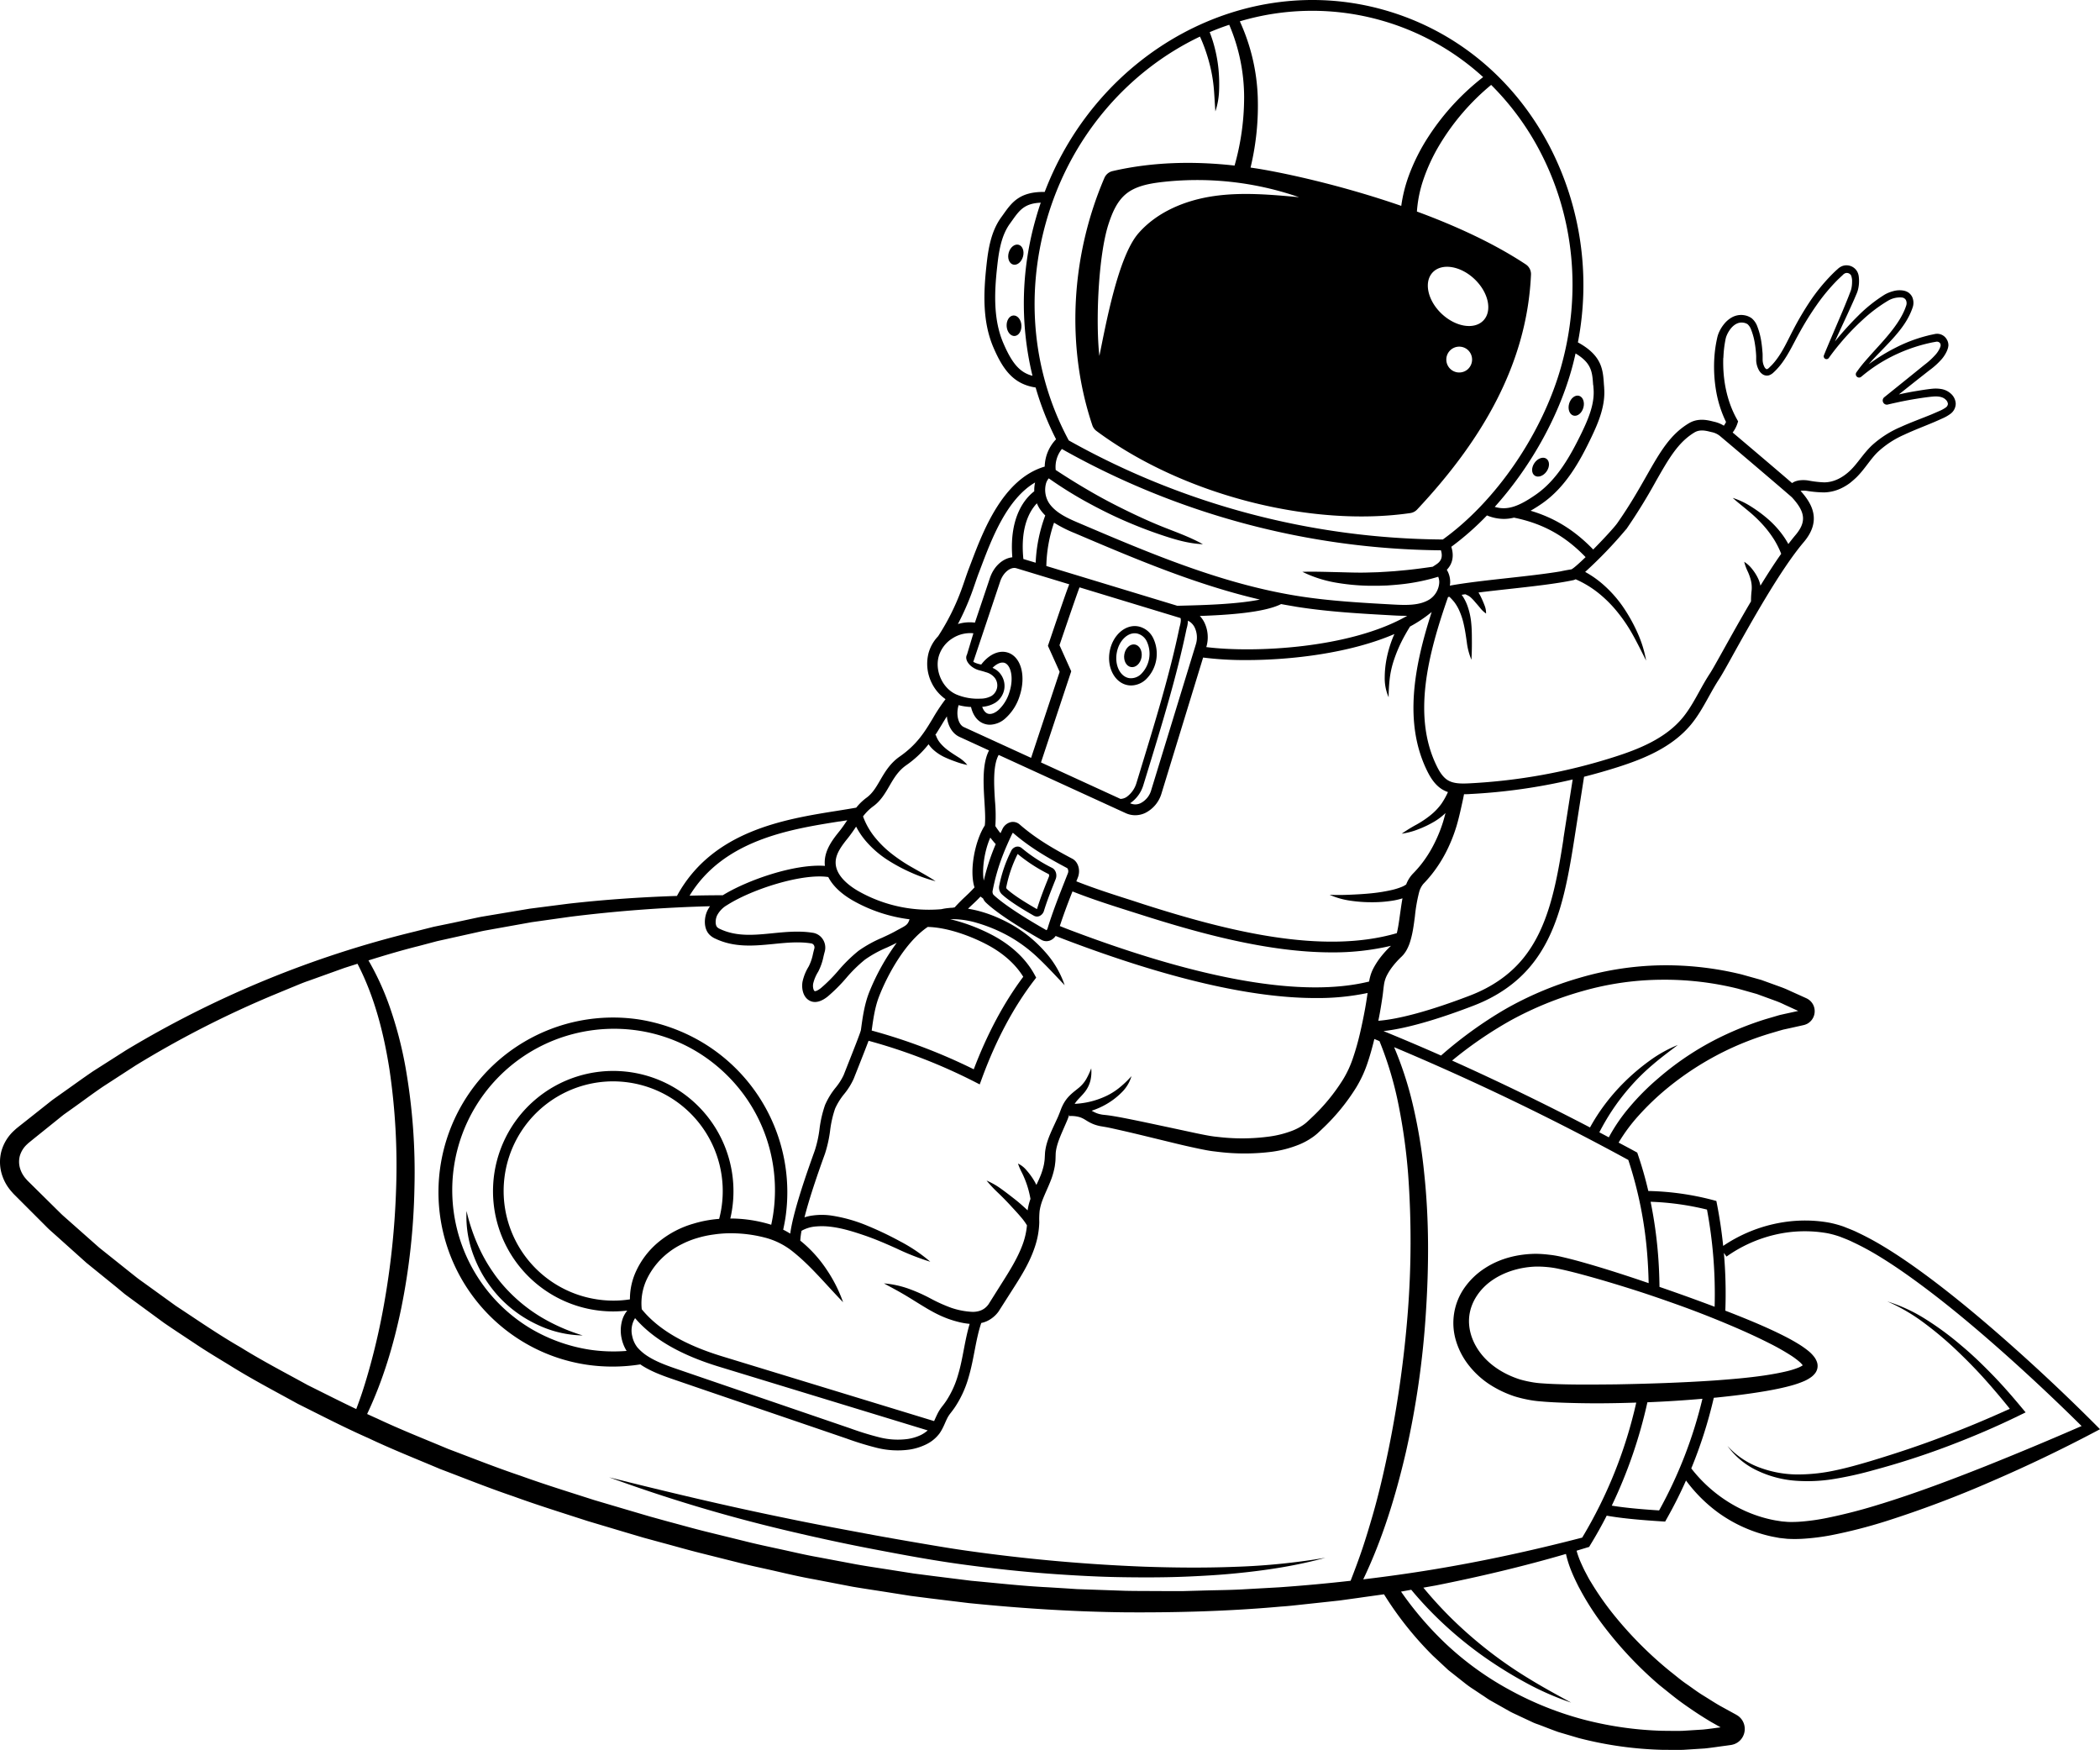 <svg xmlns="http://www.w3.org/2000/svg" viewBox="0 0 1137.97 948.14"><title>Asset 4</title><g id="Layer_2" data-name="Layer 2"><g id="Layer_1-2" data-name="Layer 1"><path d="M552,132.62c-2.13-.6-4.54,1.3-5.38,4.26s.21,5.84,2.35,6.45,4.53-1.31,5.37-4.26S554.14,133.22,552,132.62Z"/><path d="M549.17,170.93c-2.21.12-3.86,2.71-3.68,5.78s2.11,5.45,4.32,5.33,3.86-2.72,3.69-5.79S551.38,170.8,549.17,170.93Z"/><path d="M852.63,225.16c2.13.61,4.54-1.3,5.38-4.26s-.21-5.84-2.34-6.45-4.54,1.31-5.38,4.26S850.5,224.56,852.63,225.16Z"/><path d="M838,248.55c-1.81-1.27-4.71-.26-6.47,2.26s-1.72,5.59.09,6.86,4.72.26,6.48-2.26S839.8,249.82,838,248.55Z"/><path d="M611.21,371.24a10.57,10.57,0,0,0,1.77.15,12,12,0,0,0,8.16-3.46,19.43,19.43,0,0,0,3.78-22.16,11.59,11.59,0,0,0-8.28-6.42c-7-1.18-13.85,5-15.35,13.8S604.25,370.06,611.21,371.24Zm-6.07-17.44c1.05-6.16,5.29-10.69,9.75-10.69a6.89,6.89,0,0,1,1.1.09,7.79,7.79,0,0,1,5.47,4.38,15.57,15.57,0,0,1-3,17.5,7.81,7.81,0,0,1-6.61,2.32C607,366.57,604,360.47,605.14,353.8Z"/><path d="M612.89,361.41c2.57.44,5.13-1.94,5.7-5.32s-1.05-6.46-3.62-6.9-5.13,1.94-5.71,5.31S610.31,361,612.89,361.41Z"/><path d="M1134.4,776.24l3.57-1.89-2.78-2.8h0q-21.35-21.35-43.81-41.36c-15-13.36-30.35-26.35-46.51-38.4-8.09-6-16.38-11.8-25.1-17a150.34,150.34,0,0,0-13.52-7.2c-2.3-1.14-4.76-2-7.16-3a58.13,58.13,0,0,0-7.67-2.11c-20-3.67-41,1.28-57.65,12.56q-1.15-11.31-3.34-22.56l-.35-1.78-1.74-.48a149.55,149.55,0,0,0-35.14-4.94,203.47,203.47,0,0,0-5.64-19.74l-.36-1.06-1-.55c-3-1.64-6.06-3.25-9.09-4.87a92.85,92.85,0,0,1,10.78-14.56,143.15,143.15,0,0,1,15.29-14.66,161.27,161.27,0,0,1,35.91-22.4A165.15,165.15,0,0,1,958.92,560L964,558.5c.86-.23,1.7-.5,2.56-.71l2.59-.56,5.18-1.15,2.59-.58.53-.12.67-.19a11.32,11.32,0,0,0,1.3-.56,7.88,7.88,0,0,0,2.22-1.88,7.72,7.72,0,0,0,1.71-5.28,7.6,7.6,0,0,0-2.34-5.15,8.24,8.24,0,0,0-1.11-.88,9.5,9.5,0,0,0-1-.56l-1.26-.57-2.54-1.15L970,536.87a52.41,52.41,0,0,0-5.13-2.15l-10.47-3.79-10.73-3a172.59,172.59,0,0,0-44.12-4.91,166.36,166.36,0,0,0-43.8,6.83,183.31,183.31,0,0,0-40.7,17.29,224,224,0,0,0-34.17,24.76q-15.49-6.84-31.17-13.25c14.52-1.6,33.79-8,48.74-13.77,12.89-4.93,23.36-12.22,31.14-21.66C844.17,505.58,848.8,482,853,455.3q2.68-17.12,5.39-34.45c6.22-1.59,12.41-3.35,18.53-5.31,13.67-4.38,29-10.52,39.3-22.84,3.92-4.71,6.89-10.07,9.77-15.26,1.76-3.17,3.59-6.46,5.58-9.49,1.38-2.1,4-6.74,7.54-13.17,9.64-17.31,25.76-46.27,38.28-61,10-11.78,4.46-21-1.68-27.83a11.93,11.93,0,0,1,3.37,0,62,62,0,0,0,9.32.84,22.74,22.74,0,0,0,9.77-2.45,29,29,0,0,0,4.24-2.6c1.25-1,2.49-2.07,3.66-3.19,4.59-4.58,7.55-9.89,11.56-13.72a51,51,0,0,1,14.31-9.33c5.29-2.49,10.9-4.57,16.48-6.95,1.39-.61,2.78-1.21,4.17-1.86a21.32,21.32,0,0,0,4.35-2.48,6.94,6.94,0,0,0,2.85-5.57,7.77,7.77,0,0,0-2.71-5.42,10.1,10.1,0,0,0-5-2.42,18,18,0,0,0-5-.18c-3.18.32-6,.81-9.07,1.31s-6,1.1-8.9,1.74l-.1,0,9.24-7.34,7.06-5.55a40.94,40.94,0,0,0,7-6.33,18.59,18.59,0,0,0,2.7-4.29,12.58,12.58,0,0,0,.47-1.26l.19-.67c0-.28.11-.56.14-.85A5.94,5.94,0,0,0,1055,184a6,6,0,0,0-5.66-3.14c-.27,0-.6.06-.81.1l-.56.12-1.13.24c-.76.15-1.51.32-2.25.52a81.19,81.19,0,0,0-17.17,6.43,101.77,101.77,0,0,0-14.78,9.09c.55-.62,1.08-1.25,1.64-1.87,4-4.4,8.35-8.54,12.36-13.12s7.73-9.58,9.82-15.83a7.69,7.69,0,0,0-.32-5.77,6.45,6.45,0,0,0-2.13-2.37,7.45,7.45,0,0,0-2.8-1,12.57,12.57,0,0,0-5.23.33,19.23,19.23,0,0,0-4.61,1.84A80.32,80.32,0,0,0,1007,171a168.3,168.3,0,0,0-12.2,13.43l-.47.6c2.22-5,4.55-9.91,6.84-14.88,1.25-2.73,2.5-5.46,3.71-8.22l.89-2.09.45-1.05c.16-.41.31-.82.43-1.23a18.11,18.11,0,0,0,.74-4.92,18.86,18.86,0,0,0-.11-2.49,7.59,7.59,0,0,0-.79-2.85,6.63,6.63,0,0,0-5.08-3.5,6.47,6.47,0,0,0-3.19.39,7.72,7.72,0,0,0-2.46,1.63c-1.16,1-2.26,2.09-3.34,3.18a100.4,100.4,0,0,0-11.55,14.2,166.85,166.85,0,0,0-9.23,15.66c-2.81,5.38-5.22,10.81-8.65,15.47a34.57,34.57,0,0,1-2.71,3.31c-.49.51-1,1-1.51,1.49a3.47,3.47,0,0,1-1.16.86c-.25.06-.36,0-.67-.16a3.24,3.24,0,0,1-.88-1.14,9,9,0,0,1-.91-3.6c0-.33,0-.66,0-1V193c0-.79,0-1.57-.1-2.34-.11-1.55-.26-3.08-.48-4.61a39.4,39.4,0,0,0-2.29-9.16,10.41,10.41,0,0,0-3.11-4.5,10.18,10.18,0,0,0-2.6-1.28,11.46,11.46,0,0,0-2.75-.46,10.46,10.46,0,0,0-5.38,1.33,14.5,14.5,0,0,0-4,3.37,19.67,19.67,0,0,0-2.73,4.26,15.16,15.16,0,0,0-.93,2.45c-.25.88-.35,1.55-.54,2.34a68.51,68.51,0,0,0-1.24,9.22,77.71,77.71,0,0,0,1,18.52,62.86,62.86,0,0,0,5.32,16.5,12.22,12.22,0,0,1-1.18,2,16.84,16.84,0,0,0-5.39-2.17l-.72-.18c-2.74-.67-7.84-1.94-12.79,1-10.28,6.16-15.66,15.6-23.1,28.68-4.22,7.43-9,15.84-15.74,25.46-1.58,2.26-7.39,8.56-13.06,14.29-10.1-10.47-20.87-17.12-33.93-21,2-1.14,4.11-2.46,6.25-3.95,12.64-8.81,20.32-22.48,26.73-35.95,3.72-7.81,7.63-16.94,6.9-26.47,0-.68-.09-1.35-.14-2-.52-8.06-1-15.68-14.1-22.85A163.23,163.23,0,0,0,839.92,79.7c-19.15-36.91-51-63.29-89.84-74.29C674.7-15.95,595.2,27.79,566.11,104c-13.6-.23-17.88,5.76-22.38,12.1l-1.18,1.64c-5.62,7.73-7.08,17.56-8,26.16-1.61,14.83-2.25,30.5,3.89,44.62,5.15,11.87,10.85,19.65,22.76,21.43A159,159,0,0,0,572.27,238a22.05,22.05,0,0,0-6.15,14.8c-22.64,6.64-33.35,34.85-39.83,51.94l-1.18,3.09c-.82,2.13-1.56,4.29-2.3,6.46-.56,1.64-1.12,3.28-1.72,4.91a125.18,125.18,0,0,1-12.72,25.51,21.5,21.5,0,0,0-5.19,9.1,23.33,23.33,0,0,0,1.6,16,22.94,22.94,0,0,0,7.6,9,99.49,99.49,0,0,0-7,10.58c-4.33,7.17-8.41,13.94-17.87,20.54-5.25,3.66-8.07,8.52-10.57,12.82-2.12,3.65-4.13,7.11-7.36,9.44a29.89,29.89,0,0,0-5.6,5.4c-3.17.56-6.51,1.1-10,1.66-28.74,4.55-67.92,10.8-87.15,46.17-19.62.64-39.22,2-58.74,4.2l-21,2.7-20.87,3.49-5.23.88c-1.73.32-3.45.71-5.18,1.07L245.39,500,235,502.14l-10.27,2.59A558.85,558.85,0,0,0,68.33,569L50.41,580.42c-5.88,4-11.58,8.18-17.38,12.25l-4.33,3.08c-1.42,1.07-2.79,2.19-4.18,3.28l-8.34,6.61L12,608.94l-2.09,1.65-1,.82c-.35.28-.79.71-1.18,1.06A23.78,23.78,0,0,0,.76,623.72a22.84,22.84,0,0,0,.52,13.38A24.65,24.65,0,0,0,4.22,643a26.36,26.36,0,0,0,2,2.57l1.05,1.2.94.94,15,15c1.27,1.24,2.48,2.54,3.79,3.73L31,670l7.91,7.1,7.92,7.1,8.26,6.7,8.26,6.69L67.44,701c1.4,1.08,2.85,2.1,4.27,3.16l17.14,12.57c5.82,4,11.77,7.86,17.66,11.79s12,7.56,18,11.23c12,7.51,24.56,14.06,36.95,20.89,12.65,6.3,25.2,12.83,38.14,18.52,12.77,6.06,25.91,11.26,38.92,16.76,13.2,5,26.31,10.28,39.67,14.8,13.27,4.83,26.74,9,40.16,13.36l20.27,6.05,10.14,3,10.2,2.78c6.81,1.82,13.58,3.78,20.42,5.49l20.5,5.14c6.81,1.77,13.76,3.15,20.63,4.74s13.76,3.18,20.72,4.41l20.81,4C469,860.87,476,861.87,483,863l10.47,1.65L504,866l21,2.56c28.1,2.83,56.31,4.68,84.56,5,28.25.19,56.51-.58,84.64-3.12,3.52-.22,7-.61,10.54-1l10.53-1.13,10.52-1.14,10.49-1.45c4.56-.67,9.13-1.27,13.69-1.93A184.13,184.13,0,0,0,776.4,897l8.4,7.83,9,7.11a52.74,52.74,0,0,0,4.67,3.33l4.78,3.19c1.61,1,3.13,2.2,4.82,3.11l5,2.82,5,2.82c1.66.94,3.44,1.66,5.16,2.51l5.2,2.43,2.6,1.22c.88.38,1.79.69,2.68,1,3.58,1.35,7.13,2.78,10.74,4.05l11,3.25a200.79,200.79,0,0,0,45.33,6.39c3.83,0,7.65.12,11.47,0l11.44-.73c3.81-.38,7.59-1,11.37-1.48l2.84-.4a2.79,2.79,0,0,0,.43-.07l.78-.19a8.11,8.11,0,0,0,1.54-.59,8.46,8.46,0,0,0,2.68-2.08,8.75,8.75,0,0,0,2.12-6.1,8.57,8.57,0,0,0-2.7-6,7.46,7.46,0,0,0-1.29-1l-.68-.41-.32-.18-1.19-.65-2.39-1.31-4.77-2.62c-3.15-1.8-6.18-3.81-9.28-5.7s-6-4.14-9-6.19-5.76-4.45-8.63-6.68a207.12,207.12,0,0,1-30.79-30.88A156.72,156.72,0,0,1,862,857c-1-1.52-1.77-3.14-2.63-4.72s-1.62-3.2-2.34-4.82a47.58,47.58,0,0,1-2.7-7.28l5.73-1.74,1.09-.32.58-1q4.79-7.8,8.93-15.93c8.84,1.61,20.46,2.5,29.84,3.1l1.83.11.9-1.6q5.71-10.1,10.4-20.66a81.27,81.27,0,0,0,17.55,17.48,77.87,77.87,0,0,0,29.13,12.91l4,.75,4.18.45a73.23,73.23,0,0,0,8.12,0,121.82,121.82,0,0,0,15.66-1.94,273.92,273.92,0,0,0,29.93-7.67,590.35,590.35,0,0,0,57.21-21.6Q1107.41,790.45,1134.4,776.24Zm-158.93-228s0,0,0,0ZM936.11,938l-.09,0a.22.22,0,0,0-.07-.06ZM925,655.36A248.47,248.47,0,0,1,929.14,708q-14.88-5.6-29.88-10.76c-.07-6-.32-12-.81-17.93a237.55,237.55,0,0,0-4-28.19A148.74,148.74,0,0,1,925,655.36Zm9.24,61.27c8.27,3.43,16.45,7.06,24.37,11.06a128.92,128.92,0,0,1,11.44,6.43,42.89,42.89,0,0,1,5,3.66,11.8,11.8,0,0,1,1.76,1.85.36.36,0,0,1,.07.1l-.16.12a13.67,13.67,0,0,1-2.25,1.16,44.26,44.26,0,0,1-5.86,1.85c-4.14,1-8.49,1.78-12.85,2.42-8.74,1.27-17.64,2-26.55,2.66-17.82,1.21-35.74,1.79-53.63,2.12-9,.08-17.9.19-26.79,0-4.44-.09-8.89-.23-13.21-.56a46.66,46.66,0,0,1-6.2-.78,55.86,55.86,0,0,1-6-1.42c-7.74-2.52-15-6.84-20.15-13s-8-13.9-7-21.58,5.85-14.64,12.57-19.2,15.09-7,23.46-7.28a55.57,55.57,0,0,1,6.32.27,49.4,49.4,0,0,1,6.33,1c4.29.9,8.62,2,12.93,3.17,8.63,2.33,17.22,4.91,25.78,7.6s17,5.6,25.49,8.63S926,713.21,934.26,716.63ZM818.38,553a185.15,185.15,0,0,1,39.39-16.08,159.12,159.12,0,0,1,42-6.09,165.37,165.37,0,0,1,42,4.83L952,538.55l10,3.65a48.56,48.56,0,0,1,4.88,2.07l4.83,2.21,2.41,1.1.33.15-1.68.37-5.44,1.19-2.72.61c-.9.24-1.78.52-2.67.77l-5.35,1.57a174.13,174.13,0,0,0-20.78,8,156.56,156.56,0,0,0-37.3,24.06A131.56,131.56,0,0,0,882.8,600.1a93,93,0,0,0-11,16.11l-5.13-2.72a124.19,124.19,0,0,1,6.55-11.27,120.33,120.33,0,0,1,10.27-13.47,113.34,113.34,0,0,1,12.16-11.94c4.32-3.73,8.92-7.12,13.55-10.64A70.89,70.89,0,0,0,894,574.63a116.56,116.56,0,0,0-13.42,11.31A110.32,110.32,0,0,0,869,599.28a102.76,102.76,0,0,0-7.39,11.58q-36.82-19.2-74.74-36.24A216.92,216.92,0,0,1,818.38,553ZM606,589.79a35.79,35.79,0,0,1-8.27,4.79,44.81,44.81,0,0,1-9.08,2.75,48.26,48.26,0,0,1-6.31.75c.32-.47.63-.94,1-1.39,1.22-1.51,2.86-3,4.32-4.82a16.52,16.52,0,0,0,3.2-6.3,20.29,20.29,0,0,0,.46-6.74,39.58,39.58,0,0,1-2.7,5.83,17.55,17.55,0,0,1-3.8,4.53c-1.51,1.28-3.29,2.53-5,4.21a19.84,19.84,0,0,0-4.18,5.94c-.53,1.06-.93,2.29-1.31,3.25s-.73,1.87-1.15,2.82l-2.71,5.86c-1.79,4-3.68,8.24-4.18,13.25l-.18,3.29c-.05,1-.23,1.93-.37,2.9a36.49,36.49,0,0,1-1.66,5.7c-.71,1.84-1.57,3.69-2.47,5.59a32.24,32.24,0,0,0-2.11-3.71,39.08,39.08,0,0,0-3.42-4.44,13.19,13.19,0,0,0-4.44-3.42,33.6,33.6,0,0,0,2.16,5A51.69,51.69,0,0,1,557.4,645c.39,1.53.73,3,1,4.58a33.11,33.11,0,0,0-1.46,5.6c0,.2-.05.4-.07.6-2.28-2.1-4.51-4.13-6.91-6s-4.85-3.79-7.35-5.58a39.27,39.27,0,0,0-8-4.56,71.62,71.62,0,0,0,6.28,6.69q3.27,3.13,6.35,6.44c2,2.21,4.11,4.41,6,6.66a32,32,0,0,1,3.26,4.46,40.28,40.28,0,0,1-2.17,9.89c-2.72,7.65-7.26,14.83-11.88,22.11l-6.79,10.79c-2,2.78-4.81,4.05-8.51,4.1a41.5,41.5,0,0,1-11.67-2.2,85,85,0,0,1-11.37-5.13A89.61,89.61,0,0,0,492,698.1a52.54,52.54,0,0,0-13-2.75c3.89,2.13,7.69,4.12,11.35,6.29s7.21,4.48,10.95,6.7c1.2.74,2.44,1.45,3.71,2.14a61.73,61.73,0,0,0,8.34,3.89,57.69,57.69,0,0,0,6.6,2,37.58,37.58,0,0,0,5.5.9c-2.79,9.37-3.62,18.8-6.23,27.44A51,51,0,0,1,512.76,759c-.73,1.09-1.51,2.13-2.33,3.16a22.17,22.17,0,0,0-2.53,4.08c-.64,1.3-1.19,2.55-1.72,3.71L391.36,734.88c-20.42-6.23-34.69-14.6-43.62-25.55l0-.17h0a30.51,30.51,0,0,1,3.2-16.95,40,40,0,0,1,11.2-13.52,41.44,41.44,0,0,1,7.53-4.69,47.9,47.9,0,0,1,8.36-3.28,55.64,55.64,0,0,1,8.88-1.88,61.54,61.54,0,0,1,9.11-.65,73.22,73.22,0,0,1,18.21,2.28,40,40,0,0,1,15.82,8c9.58,7.69,17.61,17.6,26.81,27.07a77.27,77.27,0,0,0-8.91-17.66,69.38,69.38,0,0,0-13.43-15c-.28-.24-.57-.46-.86-.69a41,41,0,0,1,.68-5.33,18.5,18.5,0,0,1,6.82-2.26,37.73,37.73,0,0,1,8.88.05c6.08.7,12.14,2.57,18.14,4.61s11.92,4.59,17.78,7.24a136.4,136.4,0,0,0,18.16,7.12,86.57,86.57,0,0,0-16.26-11,183,183,0,0,0-17.75-8.48,82.93,82.93,0,0,0-19.31-5.5,36.46,36.46,0,0,0-10.49-.07,23.51,23.51,0,0,0-4.37,1c1.21-4.76,3-10.93,5.68-18.94,1.56-4.69,3.38-9.89,5.39-15.44a68.33,68.33,0,0,0,2.83-12.69,58.34,58.34,0,0,1,2.69-11.85,35.6,35.6,0,0,1,5-8,36.91,36.91,0,0,0,5.07-8.15l1.76-4.44c3.11-7.85,5.09-12.9,6.31-16.16a299.83,299.83,0,0,1,57.29,22.13l2.94,1.5,1.14-3.1c7.6-20.75,17.13-38.65,28.3-53.22l1.16-1.52-.91-1.67c-5.77-10.56-15.22-17.25-22.13-21A99.43,99.43,0,0,0,514.83,498a47.46,47.46,0,0,1,14.67,2.06,83.78,83.78,0,0,1,17.88,7.57,79.31,79.31,0,0,1,15.55,11.74c4.78,4.52,9.21,9.43,14,14.41a52.08,52.08,0,0,0-10.43-17.86,71.93,71.93,0,0,0-16-13.6,74.66,74.66,0,0,0-9.33-4.9,68.93,68.93,0,0,0-9.94-3.61,54.53,54.53,0,0,0-6.67-1.45c.95-.95,1.7-1.64,2.46-2.35,1.17-1.09,2.37-2.2,4.31-4.25.42.34.87.68,1.37,1a6.88,6.88,0,0,0,1.6,2.31c5.42,5.1,15.23,11.69,30,20.13h0a5.48,5.48,0,0,0,2.73.73,5.6,5.6,0,0,0,2.07-.4,6.67,6.67,0,0,0,2.94-2.43c2.1.84,4.17,1.64,6.17,2.4,55,20.79,100.07,31.24,134.69,31.24A131.15,131.15,0,0,0,741.09,538q-.11.81-.24,1.62c-.33,2.27-.7,4.52-1.1,6.78-.82,4.5-1.75,9-2.79,13.47s-2.26,8.81-3.7,13.08a59.3,59.3,0,0,1-2.38,6.09,58.24,58.24,0,0,1-3.07,5.78,102.75,102.75,0,0,1-17,20.68c-.81.79-1.65,1.55-2.48,2.33a21.3,21.3,0,0,1-2.27,1.79,29,29,0,0,1-5.39,2.85,54.76,54.76,0,0,1-12.51,3.27,109.48,109.48,0,0,1-26.85.4l-3.38-.37c-1.1-.16-2.09-.29-3.23-.51-2.21-.39-4.49-.86-6.75-1.33L634.31,611c-9.12-1.92-18.22-3.93-27.46-5.68-2.34-.41-4.62-.83-7.11-1.13L598,604a9.81,9.81,0,0,1-1.47-.23,12.88,12.88,0,0,1-2.73-.84c-.7-.3-1.43-.69-2.25-1.14a41.07,41.07,0,0,0,8-3.56,39.26,39.26,0,0,0,8.29-6.37,20.34,20.34,0,0,0,5.3-8.8A55,55,0,0,1,606,589.79ZM418.92,658.27c-.28,1.78-.63,3.55-1,5.31l-1.7-.51A75.1,75.1,0,0,0,396,660.19h-.25c.4-1.71.75-3.46,1-5.23a65.15,65.15,0,1,0-64.47,55.58,64.62,64.62,0,0,0,7.64-.47,14.74,14.74,0,0,0-2.78,5.29,20.21,20.21,0,0,0-.31,9.7,21.08,21.08,0,0,0,2.73,6.87,88,88,0,0,1-20.19-.69,89.68,89.68,0,0,1-31.9-11.49A87.39,87.39,0,0,1,311.06,560.1a88.34,88.34,0,0,1,34.24-1.81,86.54,86.54,0,0,1,32.35,11.54A88.59,88.59,0,0,1,403,593a87.12,87.12,0,0,1,14.47,31.1A88.1,88.1,0,0,1,418.92,658.27Zm-74.45,30.94A35.88,35.88,0,0,0,341.35,704a58.8,58.8,0,0,1-17.87,0,59.39,59.39,0,0,1,8.67-118.12,61.08,61.08,0,0,1,8.92.67A59.45,59.45,0,0,1,391,654.09a58.75,58.75,0,0,1-1.3,6.31,63.91,63.91,0,0,0-14,2.61,52.24,52.24,0,0,0-18.45,9.61A44.93,44.93,0,0,0,344.47,689.21Zm1,40.91a14.68,14.68,0,0,1-2.88-6.24,12.68,12.68,0,0,1,1.55-9.7c9.72,11.31,24.63,19.93,45.49,26.3L502.72,775A17.73,17.73,0,0,1,499,777.5a25.39,25.39,0,0,1-7.14,2.15,40.58,40.58,0,0,1-15.49-.94,161.26,161.26,0,0,1-15.67-4.84l-15.82-5.41-63.27-21.65-15.81-5.42c-5.2-1.8-10.28-3.71-14.62-6.47A25.62,25.62,0,0,1,345.48,730.12ZM445.89,508.93a7.86,7.86,0,0,0-5.34-3.53c-7.38-1.19-14.76-.47-21.9.24-10,1-19.53,1.93-28.5-2.32a5.12,5.12,0,0,1-1.55-1c-1.05-1.17-1.06-4.14,0-6.36a13.91,13.91,0,0,1,5.43-5.59c13.63-8.71,40.9-17.32,54.81-15.18,2.39,4.68,6.88,9,13.25,12.68a82.8,82.8,0,0,0,30.78,10.21c-.91,2.81-1.81,3.29-4.9,4.95-.71.38-1.52.81-2.43,1.32-2.41,1.36-4.86,2.49-7.46,3.69a67.93,67.93,0,0,0-12.88,7.13,82.2,82.2,0,0,0-11,10.8,84.5,84.5,0,0,1-9.3,9.33c-2,1.59-3.17,1.86-3.5,1.65-.53-.33-1.08-2.06-.75-4a21.17,21.17,0,0,1,2.71-6.45,31.5,31.5,0,0,0,2.92-8.41c.21-.84.41-1.69.65-2.53A8.26,8.26,0,0,0,445.89,508.93Zm56.84-6.71c11.1.25,24.2,5.28,32.92,10,5.84,3.17,13.69,8.65,18.84,17-10.47,14-19.48,30.85-26.82,50.13a306.31,306.31,0,0,0-55.31-21c.84-6.24,1.74-12.66,4-18.46C480.91,528.19,490.54,510.44,502.73,502.22Zm33.91-48.4q1.38,1.81,2.93,3.52a118.61,118.61,0,0,0-6.47,19.76C532,470.84,533.52,460.78,536.64,453.82Zm-17.18-71.77a31.18,31.18,0,0,0,6.73,1c1.1,4.71,3.69,8,7.32,9.14a9.29,9.29,0,0,0,3,.47,13.05,13.05,0,0,0,8.45-3.6,27.12,27.12,0,0,0,7.58-12c3.55-10.83.76-21.14-6.34-23.46-4.9-1.6-10.39,1.08-14.49,6.46l-.22-.05a15.58,15.58,0,0,1-3.07-.92c-.36-.16-.7-.34-1-.52L542,315c1.62-4.82,5.65-8.07,8.81-7.11l28.61,8.69c-1.12,2.74-3.74,10.22-11.19,32.24l-.37,1.09L574.21,364l-15.47,46.62L522.3,393.93C519.21,392.51,517.93,387,519.46,382.05Zm22.61-17a10.62,10.62,0,0,0-4.23-3.21c1.84-1.85,3.78-2.86,5.41-2.86a3.49,3.49,0,0,1,1.08.16c3.36,1.1,5.25,8,2.6,16.08a21.69,21.69,0,0,1-5.86,9.45c-2.05,1.78-4.14,2.5-5.74,2-1.32-.43-2.41-1.76-3.08-3.71a15.82,15.82,0,0,0,7.25-2.31,11,11,0,0,0,4.71-7.29A10.67,10.67,0,0,0,542.07,365.07Zm19.81-92.37a17.68,17.68,0,0,0,1.54,3,23.72,23.72,0,0,0,3,3.6,83,83,0,0,0-5.2,25.6l-6.66-2C552.81,285.55,558,276.77,561.88,272.7ZM768.76,449.23a55.72,55.72,0,0,0,8.7-4.22,32.64,32.64,0,0,0,5.85-4.51c-.4,1.55-.81,3.08-1.25,4.55a76.7,76.7,0,0,1-5,12.32A64.8,64.8,0,0,1,770,468.45a63.44,63.44,0,0,1-4.36,4.91A17.23,17.23,0,0,0,762,479.2a12.11,12.11,0,0,1-2.62,1.4,36.26,36.26,0,0,1-5,1.56,88.85,88.85,0,0,1-11,1.8c-3.76.4-7.55.61-11.35.78s-7.63.26-11.55.05A42.28,42.28,0,0,0,731.8,488a77.46,77.46,0,0,0,11.79.83,68.36,68.36,0,0,0,11.95-1,38.73,38.73,0,0,0,4.46-1.11c-.57,3-.94,5.92-1.36,8.79-.49,3.48-.95,7-1.72,10.08-40.6,11.83-92.13-1.23-137.49-15.75L613.82,488c-9.43-3-20.12-6.37-30.56-10.5l.82-2.06c1.55-3.93.21-8.5-3-10.18-9.33-4.95-19.23-10.46-28.51-18.54a5.49,5.49,0,0,0-4.79-1.29,6.77,6.77,0,0,0-4.63,3.9c-.34.71-.65,1.4-1,2.1a46.26,46.26,0,0,1-2.78-3.85,88,88,0,0,0-.2-13.62c-.54-8.67-1.18-19.23,2-24.94L610,440.56a12.33,12.33,0,0,0,5.17,1.13,12.77,12.77,0,0,0,5.26-1.15,17.25,17.25,0,0,0,9.06-10.92l22.47-73.36a178,178,0,0,0,23.34,1.37c24.47,0,56.17-3.71,80.33-14.11-.31.71-.65,1.41-.93,2.14a64.47,64.47,0,0,0-3.17,10.53,54.3,54.3,0,0,0-1.16,10.92,25.63,25.63,0,0,0,2.12,10.67,89.58,89.58,0,0,1,.64-10.5,50.68,50.68,0,0,1,2.34-10,76.49,76.49,0,0,1,3.94-9.51c1.42-2.85,3-5.62,4.68-8.32a72.15,72.15,0,0,0,11.72-7.86c-9.6,29.74-15.15,60-2.57,85.84,1.67,3.42,4.1,7.66,8.19,10.21a15.75,15.75,0,0,0,3.2,1.5,40.92,40.92,0,0,1-3.51,6.31,32.12,32.12,0,0,1-6,6.27,53,53,0,0,1-7.54,5.05,81.77,81.77,0,0,0-8,4.93A39.67,39.67,0,0,0,768.76,449.23Zm-24.57,75.49a21.37,21.37,0,0,0-1.59,4,26.44,26.44,0,0,0-.69,3.08c-35.55,8.72-89.88-.59-161.6-27.72-2-.75-4-1.54-6-2.35,2.1-6.45,4.41-12.55,6.86-18.75,10.59,4.21,21.39,7.62,30.93,10.65l5.6,1.77C651.1,506.08,687.9,516,721.65,516a136.72,136.72,0,0,0,32.11-3.56l-.22.21a53.24,53.24,0,0,0-5.11,5.57A40.93,40.93,0,0,0,744.19,524.72ZM567.67,503a2.15,2.15,0,0,1-.59,1c-5.44-3.11-21.26-12.19-28.74-19.22a2.82,2.82,0,0,1-.41-2.33c2.34-12,5.9-20.91,10.53-30.64a2.08,2.08,0,0,1,.43-.61c9.71,8.43,19.89,14.1,29.48,19.19a2.88,2.88,0,0,1,.26,2.86l-1.41,3.58C573.77,485.57,570.52,493.78,567.67,503ZM585,318.24l54.72,16.63c.29.94.15,2.34-.4,4.44-.1.34-.17.63-.22.85C633.87,365.4,626,390.94,617.74,418l-1.92,6.28a14.3,14.3,0,0,1-5.29,7.49,6.46,6.46,0,0,1-3.35,1.08L564.1,413.09l16.39-49.39-6.36-14.13C578.11,337.83,584.27,319.83,585,318.24Zm63,30.94-24.11,78.73A11.4,11.4,0,0,1,618,435.2a6.58,6.58,0,0,1-5.59,0l-.06,0c.13-.09.28-.15.4-.24a18.15,18.15,0,0,0,6.81-9.56l1.93-6.27C629.8,392,637.66,366.36,642.92,341c0-.16.09-.38.16-.64a17,17,0,0,0,.66-4.08,8.08,8.08,0,0,1,3.53,3.47A12.53,12.53,0,0,1,648,349.18Zm5.68,1.41a18.37,18.37,0,0,0-1.2-13.64,14.82,14.82,0,0,0-2.31-3.22c15-.51,34.88-1.8,44.06-6.44,2.85.55,5.7,1,8.57,1.51,17.17,2.7,34.74,3.67,51.74,4.61,2,.11,4.2.23,6.51.23l1.53,0C731.63,351.43,679.17,353.83,653.64,350.59Zm-12.43-22.46-3.25.09L567,306.66a76.68,76.68,0,0,1,4.18-23.47,70.23,70.23,0,0,0,11.21,5.66c32.28,13.76,65.49,27.89,100.34,36C670.3,327.4,651.53,327.87,641.21,328.13Zm206,126.27c-4,25.86-8.48,48.61-22.09,65.13-7.13,8.65-16.79,15.35-28.71,19.91-21.12,8.09-38.32,12.78-49.54,13.62.35-1.75.69-3.49,1-5.26q.61-3.49,1.13-7c.38-2.37.58-4.88.88-6.92a16.2,16.2,0,0,1,1.62-5.4,31,31,0,0,1,3.37-5.18,45.76,45.76,0,0,1,4.32-4.74l.31-.29.44-.46a9,9,0,0,0,.82-.94,17,17,0,0,0,1.32-1.94,24.72,24.72,0,0,0,1.74-3.87c1.7-5.09,2.23-9.87,2.86-14.52A87.36,87.36,0,0,1,769,483.43a11.74,11.74,0,0,1,2.28-4.52,69.71,69.71,0,0,0,4.87-5.58A72.68,72.68,0,0,0,784,460.87a85.08,85.08,0,0,0,5.37-13.62c1.38-4.73,2.33-9.25,3.35-13.88.22-1,.42-2.05.62-3.07,1.1,0,2.2,0,3.29-.1a312.42,312.42,0,0,0,55.59-7.88Q849.68,438.45,847.19,454.4Zm86.64-260.56a61.9,61.9,0,0,1,.9-8.61c.14-.67.25-1.49.4-2a10,10,0,0,1,.62-1.76,15.29,15.29,0,0,1,2-3.34c1.6-2.05,3.75-3.42,6-3.38a7.46,7.46,0,0,1,1.67.23,7,7,0,0,1,1.45.62,7.19,7.19,0,0,1,1.91,2.81,35.66,35.66,0,0,1,2.17,8.2c.23,1.44.4,2.88.52,4.32.06.73.1,1.44.13,2.15v1.07c0,.42,0,.84,0,1.27a12.49,12.49,0,0,0,1.39,5,6.53,6.53,0,0,0,2,2.3,4.18,4.18,0,0,0,3.59.61,6.55,6.55,0,0,0,2.51-1.62c.6-.53,1.15-1.1,1.69-1.67a38.15,38.15,0,0,0,3-3.63c3.65-5.05,6.18-10.62,9.06-15.77a159.54,159.54,0,0,1,9.34-15.1,102.92,102.92,0,0,1,11.2-13.56c1-1,2.09-2,3.16-3a3.61,3.61,0,0,1,1.21-.9,2.49,2.49,0,0,1,1.22-.18,2.7,2.7,0,0,1,2.07,1.35,8.67,8.67,0,0,1,.52,3.45,16.62,16.62,0,0,1-.46,4c-.08.32-.18.61-.28.9l-.39,1-.8,2.08c-1.09,2.76-2.23,5.53-3.38,8.28l-7.05,16.54-1.75,4.16-.85,2.09-.21.53-.05.13a1.15,1.15,0,0,0-.13.47,1.52,1.52,0,0,0,2.68,1.15l.23-.31.32-.45q2.61-3.6,5.47-7a128.79,128.79,0,0,1,12.27-12.88,81.61,81.61,0,0,1,14-10.54,12.58,12.58,0,0,1,7.41-1.66,2.76,2.76,0,0,1,2.18,1.46,4,4,0,0,1,.09,3c-1.68,5.19-5.07,10.16-8.72,14.7s-7.86,8.91-11.85,13.45c-2,2.26-4,4.59-5.75,7.07l-.34.46-.17.23-.08.12a1.83,1.83,0,0,0-.15.24,1.79,1.79,0,0,0,2,2.59,2.07,2.07,0,0,0,.76-.41l.21-.18.43-.35.85-.7q1.72-1.39,3.51-2.69a84.34,84.34,0,0,1,15.3-8.81,88,88,0,0,1,16.66-5.52c.72-.17,1.43-.31,2.15-.44l1.07-.19.54-.1.31,0a2,2,0,0,1,1.75,1,1.74,1.74,0,0,1,.2,1l0,.26-.12.42c-.09.27-.19.55-.31.83a14.1,14.1,0,0,1-2.1,3.28,40.42,40.42,0,0,1-6.28,5.79l-7,5.67-14,11.28-.44.35-.22.17a2.18,2.18,0,0,0-.36.34,2.33,2.33,0,0,0-.45.82,2.27,2.27,0,0,0,1.69,2.87,2.44,2.44,0,0,0,.89,0l.26-.06.27-.07,2.16-.5,4.35-.95c2.91-.59,5.82-1.13,8.75-1.6s5.94-.91,8.73-1.16,5.35.12,6.87,1.61a3.64,3.64,0,0,1,1.27,2.37,2.64,2.64,0,0,1-1.26,2,17.21,17.21,0,0,1-3.48,1.88c-1.33.61-2.69,1.17-4,1.75-5.48,2.26-11.14,4.27-16.72,6.81a55.53,55.53,0,0,0-15.76,10.06c-4.69,4.46-7.74,9.77-11.75,13.59s-8.88,6.43-14.15,6.41a57,57,0,0,1-8.54-1,17.12,17.12,0,0,0-5.37,0c-.51.12-1,.26-1.53.4a11.28,11.28,0,0,0-1.48.73l-.43.25c-7.73-6.67-23.62-20.16-32.18-27.38a16.7,16.7,0,0,0,2.57-4.86l.38-1.19-.61-1.11C935.65,217.23,933.44,205.36,933.83,193.84Zm-52.63,92.9a304.66,304.66,0,0,0,16-25.91c7-12.3,12.06-21.19,21-26.56,2.88-1.72,6.18-.91,8.37-.36l.84.2A10.43,10.43,0,0,1,932,236.2c13.36,11.24,37.87,32.14,39.07,33.3,7.36,8,7.85,13.37,1.85,20.45-1.24,1.47-2.53,3.11-3.83,4.82a44.07,44.07,0,0,0-3.42-5.34,53,53,0,0,0-7.73-8.3,74.08,74.08,0,0,0-9-6.64,41.42,41.42,0,0,0-10-4.72c2.77,2.47,5.61,4.68,8.38,7a72.39,72.39,0,0,1,7.73,7.31,58.86,58.86,0,0,1,6.33,8.29,47.42,47.42,0,0,1,3.83,7.68c-3.71,5.26-7.52,11.18-11.25,17.26a16.11,16.11,0,0,0-1.2-3.75,25.49,25.49,0,0,0-3.23-5.17,16.69,16.69,0,0,0-4.36-4,28.37,28.37,0,0,0,2,5.44,27,27,0,0,1,1.72,5.06,16.59,16.59,0,0,1,.3,5,50.4,50.4,0,0,0-.34,5.84h.06c-5.64,9.56-10.87,18.95-14.95,26.27-3.39,6.08-6.06,10.89-7.32,12.81-2.12,3.21-4,6.59-5.81,9.86-2.87,5.18-5.58,10.07-9.15,14.35-9.31,11.17-23.72,16.89-36.58,21a309.19,309.19,0,0,1-78.79,14.39c-4.41.22-8.65.25-11.84-1.74-2.81-1.75-4.69-5.08-6-7.79-13.07-26.82-4.88-59.71,6.21-91.4l.74-.13a30.09,30.09,0,0,1,2.64,2.86,24.47,24.47,0,0,1,2.27,3.66,38.44,38.44,0,0,1,2.91,8.61c.7,3,1.14,6.23,1.61,9.44a35.15,35.15,0,0,0,2.5,9.52c.2-3.32.27-6.49.25-9.73s0-6.51-.33-9.86a37.51,37.51,0,0,0-2.22-10,24.38,24.38,0,0,0-2.44-4.8c-.18-.27-.37-.53-.56-.79l2-.29,1.24.58a8.73,8.73,0,0,1,1.3.8,23.17,23.17,0,0,1,2.7,2.77c.92,1.06,1.85,2.12,2.75,3.22a15,15,0,0,0,3.24,3.08,11.21,11.21,0,0,0-.83-4.46c-.53-1.38-1.1-2.75-1.74-4.08a25.21,25.21,0,0,0-1.54-2.86c5.31-.66,10.9-1.28,16.42-1.89,12.7-1.4,25.82-2.85,35.07-4.82a4.77,4.77,0,0,0,1.16-.46,55.45,55.45,0,0,1,11.61,6.87,67.27,67.27,0,0,1,10.81,10.6A84.45,84.45,0,0,1,884.83,344c2.52,4.52,4.8,9.19,7.19,13.92a63.31,63.31,0,0,0-4.71-15.16,89,89,0,0,0-7.84-14,65.69,65.69,0,0,0-10.81-12.12,54.18,54.18,0,0,0-9.68-6.77A237.69,237.69,0,0,0,881.2,286.74Zm-22,15.07c-3.62,3.5-6.68,6.23-7.77,6.68h0c-2,.3-3.95.67-5.94,1.1-8.29,1.38-18.53,2.52-28.53,3.62-11.08,1.22-22.49,2.48-31.36,4.09,0-.29.1-.58.12-.87a12.64,12.64,0,0,0-1.77-7.71c3.15-3.25,4-7.55,2.44-12.46a152.68,152.68,0,0,0,19.32-17,24.28,24.28,0,0,0,9.13,1.89,23.36,23.36,0,0,0,5.51-.69C835.83,283.59,847.93,290.15,859.18,301.81Zm4.13-93.11c.05.68.09,1.37.15,2.07.61,8.1-2.8,16.06-6.35,23.51C851,247,843.84,259.91,832.32,267.94c-9.61,6.7-15.68,8.66-22.33,6.69,18.77-20.88,34-47.53,41.5-74,.86-3,1.61-6.08,2.29-9.13C862.53,196.75,862.85,201.6,863.31,208.7ZM748.48,11.05A137.21,137.21,0,0,1,803.7,41.77a133.19,133.19,0,0,0-15,13.62A131.29,131.29,0,0,0,774.08,74a105.44,105.44,0,0,0-10.75,21.41,78.94,78.94,0,0,0-4,16.13c-32.12-11.11-62.74-17.74-78-20.2l-3.67-.55a143,143,0,0,0,3.89-38.6,107.13,107.13,0,0,0-9.7-40.63A137.41,137.41,0,0,1,748.48,11.05Zm-44.54,95.79c-15.41-1.41-31-2.82-46.32-.58s-30.57,8.5-40.74,20.17c-11.06,12.7-17.74,49.92-21.13,66.42-2.07-18.12-.66-54,4.91-71.34,2-6.11,4.55-12.33,9.49-16.41s11.8-5.49,18.29-6.32A168.43,168.43,0,0,1,703.94,106.84ZM543.8,186.15c-5.6-12.88-5-27.63-3.44-41.66.89-8.21,2.16-16.78,6.93-23.35l1.21-1.69c3.89-5.47,6.63-9.29,15.48-9.63-1,2.81-1.85,5.65-2.67,8.53a166.39,166.39,0,0,0-1.82,85.26C552.68,201.84,548.5,197,543.8,186.15ZM566.94,120C580,73.88,611.51,38.27,650.26,19.82c1.11,2.47,2.14,5,3,7.53a92.36,92.36,0,0,1,3,10.66,81.77,81.77,0,0,1,1.59,11c.29,3.73.44,7.48.76,11.34a40.44,40.44,0,0,0,2-11.38,86.85,86.85,0,0,0-.33-11.62,76.85,76.85,0,0,0-2.06-11.52,71.4,71.4,0,0,0-2.7-8.4c3.48-1.49,7-2.83,10.59-4a100.5,100.5,0,0,1,8.07,39A135.85,135.85,0,0,1,669,89.71c-22.09-2.48-44.57-2-66.15,3a6.37,6.37,0,0,0-4.39,3.69c-18,41.94-21.06,90.75-6.54,134a6.4,6.4,0,0,0,2.27,3.12c47.42,35.17,117,52.18,170.07,44.46a6.4,6.4,0,0,0,3.74-2c34.5-36.79,59.46-78.27,61.63-127.2a6.29,6.29,0,0,0-2.82-5.53c-17.34-11.47-38.23-21-59-28.64a68.19,68.19,0,0,1,3.24-16.51A97.93,97.93,0,0,1,780.36,78a126.67,126.67,0,0,1,27.68-32A146.17,146.17,0,0,1,834.72,82.4c18.43,35.52,22.38,76.94,11.13,116.62-10.25,36.18-35.31,72.67-64,93.28a420.39,420.39,0,0,1-202.7-53.68C559.8,202.65,555.43,160.55,566.94,120Zm214.28,50c-7.6-7.18-9.77-17.22-4.87-22.41S791.41,144,799,151.19s9.78,17.22,4.87,22.41S788.82,177.17,781.22,170Zm14.56,29.68a7,7,0,1,1-.28-10A7.06,7.06,0,0,1,795.78,199.66ZM575.43,243.27a426.2,426.2,0,0,0,205.39,54.89c1.36,4.35-.54,6.35-2.66,7.73l-1.78,1.17c-5.43.78-10.84,1.52-16.27,2l-4.48.41-4.48.3-4.48.26-4.5.13c-6,.23-12-.05-18-.18s-12.12-.36-18.43-.17a66.78,66.78,0,0,0,17.82,5.8,117.64,117.64,0,0,0,18.65,1.76h4.69l4.7-.15c3.12-.21,6.24-.46,9.35-.84a109,109,0,0,0,18.34-3.87l0-.14a7.31,7.31,0,0,1,.6,3.62,11.76,11.76,0,0,1-5.12,8.7c-5.28,3.35-12.13,3.27-19.9,2.84-16.85-.93-34.27-1.89-51.15-4.55-41.51-6.53-80.88-23.32-118.95-39.55-5.69-2.42-12.78-5.45-16.4-11a13.37,13.37,0,0,1-1.52-10.58,7.46,7.46,0,0,1,1.47-2.68,219.83,219.83,0,0,0,18.93,11.94c6.73,3.73,13.58,7.25,20.61,10.37s14.2,5.93,21.48,8.37,14.66,4.68,22.49,5c-6.84-3.79-13.93-6.32-21-9.11s-13.9-5.93-20.67-9.24-13.45-6.81-19.95-10.63c-6.15-3.56-12.19-7.32-18.13-11.23v0A15.44,15.44,0,0,1,575.43,243.27ZM526.59,321.2c.61-1.67,1.19-3.35,1.76-5,.72-2.09,1.43-4.19,2.23-6.25l1.18-3.11c5.69-15,13.85-36.47,29.15-45.43a18.48,18.48,0,0,0-.45,4.77c-4.45,3.36-13.7,13.17-11.89,35.76-5.09.54-10,4.83-12.13,11.19l-8.14,24.22a22,22,0,0,0-9.22.76A140.56,140.56,0,0,0,526.59,321.2Zm-17.82,34.16a17.17,17.17,0,0,1,7.37-9.51,17.79,17.79,0,0,1,11.33-2.74L524,354.67h0a3.4,3.4,0,0,0-.4,1.94,5.18,5.18,0,0,0,.67,2,9,9,0,0,0,2.8,2.91,11.3,11.3,0,0,0,3.64,1.66c1.19.33,2.34.61,3.42,1a9,9,0,0,1,5,3.19,6.75,6.75,0,0,1-1.93,9.74,12.29,12.29,0,0,1-5.86,1.42,29.68,29.68,0,0,1-13-2.22C510.61,373,506.4,363.15,508.77,355.36ZM473,437c4.24-3,6.66-7.21,9-11.24s4.68-8,8.86-11a56.54,56.54,0,0,0,12.32-11.52,17.26,17.26,0,0,0,2.74,3.12,25.27,25.27,0,0,0,5.87,3.85,64.91,64.91,0,0,0,6.13,2.47,42.17,42.17,0,0,0,6.27,1.79,19.15,19.15,0,0,0-5-4.28c-1.82-1.15-3.61-2.29-5.25-3.5a24.33,24.33,0,0,1-4.3-3.94,13,13,0,0,1-2.53-4.52l-.36.13c1.31-2,2.51-4,3.69-5.92.88-1.47,1.76-2.89,2.66-4.31.46,5,2.91,9.32,6.85,11.12l16,7.34c-3.74,7.2-3.08,18-2.48,27.74.3,5,.59,9.69.18,12.91-5.24,8.11-8.53,24.29-5.57,33.56-2.35,2.53-3.61,3.7-4.92,4.93s-2.94,2.72-5.83,5.88c-.43.09-.87.15-1.3.22-.74,0-1.48.09-2.23.17l-.65.06-1.12.16c-.64.11-1.28.23-1.91.38h0a77.44,77.44,0,0,1-45-9.8c-4.7-2.7-12.54-8.35-12.29-15.84.15-4.49,3.14-8.56,6.73-13,1.58-2,3-4.05,4.36-6.09a41.45,41.45,0,0,0,5.82,8.45,54.67,54.67,0,0,0,11.18,9.58,93.47,93.47,0,0,0,12.72,6.83A84.08,84.08,0,0,0,507,477.45c-4-2.65-8.16-4.88-12.22-7.21a89.12,89.12,0,0,1-11.59-7.67,56,56,0,0,1-9.6-9.55,39.65,39.65,0,0,1-5.92-10.68A26.31,26.31,0,0,1,473,437Zm-18.14,8.1,4.25-.68c-1.4,2.09-2.73,4.06-4.2,5.89-3.29,4.09-7.8,9.7-8,16.51a16.38,16.38,0,0,0,.1,2.32c-16.77-1.21-42.44,7.92-55.34,15.91q-9,0-18,.24C392.12,455,428.17,449.29,454.83,445.06ZM130.39,730c-12.08-6.94-23.51-14.86-35.13-22.49l-16.9-12.21c-1.4-1-2.83-2-4.21-3.07L70.08,689l-8.14-6.5L53.79,676l-7.8-6.9-7.8-6.91-3.9-3.45c-1.3-1.16-2.49-2.42-3.74-3.62L15.72,640.47l-.93-.92-.68-.78a13.53,13.53,0,0,1-1.25-1.6,14.4,14.4,0,0,1-1.77-3.47,12.51,12.51,0,0,1-.37-7.33,13.64,13.64,0,0,1,4-6.42c.27-.23.43-.43.77-.71l1-.81,2-1.63,4.06-3.26L30.68,607c1.36-1.08,2.69-2.2,4.07-3.25l4.22-3c5.66-4,11.21-8.21,17-12.12l17.49-11.34a545.47,545.47,0,0,1,74.22-38l9.66-4c3.23-1.29,6.41-2.72,9.71-3.83l19.67-7.06,7-2.23c9.18,17.71,14.22,37.44,17.33,57.27a356.39,356.39,0,0,1,3.62,63.92A435,435,0,0,1,208,707.2q-2.82,15.79-7,31.29c-1.4,5.16-2.89,10.29-4.55,15.36-1.05,3.23-2.21,6.41-3.4,9.58-8.84-4.2-17.56-8.64-26.34-13C154.58,743.76,142.2,737.34,130.39,730Zm563,130-20.89,1.17c-7,.36-14,.39-20.92.6l-10.45.29-10.46,0c-7-.07-13.95,0-20.92-.16l-20.9-.73-5.23-.18-5.21-.35L568,860c-13.93-.68-27.79-2.27-41.67-3.53l-20.76-2.59-10.37-1.34-10.33-1.62c-6.88-1.11-13.79-2.08-20.66-3.3l-20.55-3.87c-6.87-1.19-13.65-2.82-20.47-4.3s-13.63-2.9-20.41-4.64l-20.34-5c-6.79-1.68-13.5-3.6-20.26-5.39L352,821.6l-10-2.94-20.09-5.94c-13.29-4.28-26.64-8.38-39.77-13.13-13.24-4.44-26.19-9.61-39.25-14.53-12.85-5.4-25.84-10.5-38.44-16.45-1.85-.81-3.68-1.66-5.51-2.5,8.61-18.17,14.38-37.53,18.45-57.11a361.66,361.66,0,0,0,7.19-65.36A327.8,327.8,0,0,0,219.7,578a213.42,213.42,0,0,0-8.35-32,147,147,0,0,0-11.68-25.65c9-2.8,18-5.49,27.08-7.75l10.11-2.68,10.21-2.27,10.22-2.27c1.7-.37,3.4-.78,5.11-1.12l5.15-.93,20.6-3.69,20.73-2.92Q346.64,492,384.75,491a17.23,17.23,0,0,0-1.46,2.45c-1.8,3.83-2.05,9.45,1,12.78a10.16,10.16,0,0,0,3.4,2.36c10.43,4.94,21.18,3.87,31.58,2.85,7.07-.7,13.76-1.36,20.38-.29a2,2,0,0,1,1.35.9,2.33,2.33,0,0,1,.27,1.91c-.25.91-.47,1.82-.69,2.73a26.94,26.94,0,0,1-2.35,6.94,26.11,26.11,0,0,0-3.36,8.32c-.59,3.5.23,7.93,3.38,9.93a6.17,6.17,0,0,0,3.37,1c1.84,0,4.15-.75,6.95-3a89.3,89.3,0,0,0,10-10,76.41,76.41,0,0,1,10.21-10,62.53,62.53,0,0,1,11.81-6.49c1.75-.81,3.55-1.67,5.34-2.58a121.72,121.72,0,0,0-15,27c-2.56,6.59-3.5,13.54-4.4,20.22-.27,1.46-3.84,10.46-7.61,20l-1.75,4.44a32.59,32.59,0,0,1-4.32,6.79,40.1,40.1,0,0,0-5.77,9.45,63.38,63.38,0,0,0-3,13.05,62.66,62.66,0,0,1-2.56,11.61c-2,5.6-3.86,10.84-5.43,15.58-4.76,14.3-7.06,23.45-7.87,29.43-.72-.45-1.46-.88-2.2-1.29-.53-.3-1.08-.57-1.62-.84.5-2.29.95-4.59,1.29-6.91a94.59,94.59,0,0,0-45-94.51,96.8,96.8,0,0,0-34.49-12.49,94.63,94.63,0,0,0-62.95,174.56,93.55,93.55,0,0,0,34.94,12.54,96.21,96.21,0,0,0,28.8-.21l1,.68c5.1,3.22,10.56,5.22,15.86,7.07l15.83,5.43L442.94,774l15.82,5.41a167.47,167.47,0,0,0,16.26,5,46.78,46.78,0,0,0,17.69,1,31.29,31.29,0,0,0,8.81-2.67,19.94,19.94,0,0,0,7.58-6.08c1.93-2.75,2.89-5.56,4-7.83a15.87,15.87,0,0,1,1.85-3c.91-1.16,1.8-2.34,2.63-3.57a57.07,57.07,0,0,0,7.28-16c3-10.1,3.79-20.34,6.87-29.46a14.76,14.76,0,0,0,3.08-1,16.28,16.28,0,0,0,6.25-5.15l7.11-11.14c4.67-7.29,9.55-14.84,12.5-23.61a45.6,45.6,0,0,0,2.51-13.72,45.78,45.78,0,0,1,.18-6.1,28.57,28.57,0,0,1,1.46-5.6c1.41-3.76,3.41-7.67,5-12a41.16,41.16,0,0,0,1.79-6.8c.14-1.18.33-2.36.36-3.54l.1-3.21c.25-3.66,1.77-7.58,3.43-11.46l2.61-6c.43-1,.85-2.09,1.22-3.23,0-.12.08-.21.11-.32h0l0,.77a16.12,16.12,0,0,1,5.89.67,13.88,13.88,0,0,1,2.56,1.24c.91.55,2,1.27,3.25,1.86a19.38,19.38,0,0,0,3.88,1.41,17.54,17.54,0,0,0,2,.41l1.76.3c2.12.36,4.41.89,6.64,1.39,9,2,18.07,4.27,27.13,6.46,4.53,1.1,9.07,2.22,13.66,3.2,2.31.51,4.59,1,7,1.45,1.14.23,2.46.44,3.66.61l3.57.43A117.72,117.72,0,0,0,689.4,624a60.72,60.72,0,0,0,14.47-3.82,36.8,36.8,0,0,0,6.93-3.7A28.62,28.62,0,0,0,714,614c.87-.82,1.76-1.63,2.61-2.47A111,111,0,0,0,735,589.05a66.22,66.22,0,0,0,3.47-6.57,65.52,65.52,0,0,0,2.7-6.93c1.4-4.17,2.55-8.39,3.57-12.62l2.79,1.16A190.08,190.08,0,0,1,758,599.38a314.34,314.34,0,0,1,5.06,36.86,498.86,498.86,0,0,1-.18,74.66,611.05,611.05,0,0,1-10.36,74c-2.51,12.2-5.29,24.35-8.75,36.31-1.74,6-3.52,11.94-5.5,17.84s-4.15,11.65-6.39,17.42Q712.66,858.64,693.38,860Zm162.44.42a145.94,145.94,0,0,0,12.25,19.32A207.28,207.28,0,0,0,899.23,913c3,2.38,5.92,4.79,8.93,7.12s6.15,4.5,9.3,6.64,6.38,4.18,9.65,6.13l5,2.83.27.16c-3.2.4-6.38.89-9.59,1.2l-10.84.68c-3.62.13-7.24,0-10.86,0a190,190,0,0,1-42.9-6.09A178,178,0,0,1,818,915.57a165.68,165.68,0,0,1-35-25.41,182.75,182.75,0,0,1-23.79-27.82l5.53-1a199,199,0,0,0,18.23,19.17,210.8,210.8,0,0,0,21,17,231.54,231.54,0,0,0,22.87,14.2,153.2,153.2,0,0,0,24.57,10.77c-7.85-4.28-15.65-8.51-23.19-13.17a227.86,227.86,0,0,1-21.82-15.07,232.12,232.12,0,0,1-19.89-17.42,223.2,223.2,0,0,1-15.2-16.62l6.76-1.2c23.73-4.73,47.3-10.29,70.51-17.07C850.05,848.61,852.83,854.61,855.82,860.44Zm1.54-27.34c-26.71,6.94-53.66,12.81-80.84,17.29-12.56,2.07-25.16,3.82-37.8,5.33,10.48-21.92,17.6-45.24,23.08-68.78a479.9,479.9,0,0,0,10.84-75.34c1.67-25.32,1.81-50.83-.92-76.16a284.27,284.27,0,0,0-6.32-37.71,191,191,0,0,0-9.95-30.35,1394.4,1394.4,0,0,1,126.91,61.11,217.18,217.18,0,0,1,10.26,51.29c.41,5.14.65,10.29.76,15.45-2.62-.89-5.22-1.78-7.84-2.65-8.58-2.85-17.19-5.58-25.91-8.08-4.36-1.25-8.74-2.44-13.24-3.47a53.93,53.93,0,0,0-7-1.2,63.13,63.13,0,0,0-7.15-.49c-9.56.09-19.34,2.39-27.63,7.82a39.78,39.78,0,0,0-10.81,10.26,33.23,33.23,0,0,0-4.72,29.36,40,40,0,0,0,7.11,13.32,46.94,46.94,0,0,0,11,10,59.07,59.07,0,0,0,13.28,6.39,65.25,65.25,0,0,0,7.13,1.8,55.67,55.67,0,0,0,7.17,1c4.65.42,9.2.62,13.76.77q13.66.45,27.22.17c3.64-.06,7.28-.17,10.91-.28A247,247,0,0,1,857.36,833.1Zm41.69-14.73c-8.26-.54-17.93-1.31-25.66-2.59a258.93,258.93,0,0,0,19.31-56q14.92-.6,29.82-1.9A239.56,239.56,0,0,1,899.05,818.37Zm120.24-3.54a286.52,286.52,0,0,1-28.84,7.52A115.23,115.23,0,0,1,976,824.41a64.15,64.15,0,0,1-7,.18l-3.38-.28-3.52-.55c-17.83-3.24-34.24-13.52-45.61-28.17a247.43,247.43,0,0,0,12.2-38.26c.44-.05.89-.08,1.34-.12,9-.92,18-2,27.09-3.57,4.53-.79,9-1.68,13.61-2.95a53.12,53.12,0,0,0,6.94-2.41,20.58,20.58,0,0,0,3.66-2.07,10.37,10.37,0,0,0,2-1.85,6.53,6.53,0,0,0,1-7.06,10,10,0,0,0-1.37-2.3,19.74,19.74,0,0,0-2.95-3,50.71,50.71,0,0,0-6-4.17c-4-2.43-8.14-4.49-12.27-6.46-8.27-3.9-16.68-7.3-25.11-10.6l-1.69-.64a252.14,252.14,0,0,0-.79-31.31l1.43,2A74.91,74.91,0,0,1,961.72,669a70.67,70.67,0,0,1,28.59-.82,52.22,52.22,0,0,1,6.8,1.88c2.23.9,4.49,1.71,6.68,2.8a143.05,143.05,0,0,1,13,6.91c8.47,5.07,16.62,10.76,24.6,16.69,16,11.89,31.21,24.79,46.11,38.07q20.73,18.53,40.5,38.1-25.8,11.25-52,21.73C1057.27,801.79,1038.41,808.91,1019.29,814.83Z"/><path d="M570.18,470.25a84.67,84.67,0,0,1-16.44-10.69,3.43,3.43,0,0,0-3-.81,4.17,4.17,0,0,0-2.86,2.4,73.42,73.42,0,0,0-6.38,18.59,5.08,5.08,0,0,0,1.31,4.7c4.67,4.39,14.25,9.88,17.41,11.68a3.38,3.38,0,0,0,1.71.46,3.54,3.54,0,0,0,1.28-.24,4.49,4.49,0,0,0,2.55-3c1.6-5.19,3.45-9.86,5.41-14.81l.84-2.11C573,474.07,572.14,471.28,570.18,470.25ZM568.39,475l-.84,2.1c-2,5-3.86,9.77-5.51,15.1a1.17,1.17,0,0,1-.15.35c-3.3-1.89-12.18-7-16.39-11a1.41,1.41,0,0,1-.16-1.11,70.22,70.22,0,0,1,6.07-17.66l.05-.09a87.36,87.36,0,0,0,16.86,10.93A1.55,1.55,0,0,1,568.39,475Z"/><path d="M1095.51,762.65c-5-6-10.15-11.94-15.61-17.56S1068.81,734,1062.8,729a160.28,160.28,0,0,0-18.91-14,86.79,86.79,0,0,0-21.19-9.88,99.67,99.67,0,0,1,20,11.69,188.66,188.66,0,0,1,17.66,14.89c5.58,5.32,11,10.83,16.09,16.59q6.52,7.33,12.65,15c-11.67,5.31-23.48,10.28-35.47,14.79-13,5-26.3,9.4-39.68,13.45-6.7,2-13.38,3.88-20.14,5.27a95.6,95.6,0,0,1-20.48,2.06A59.63,59.63,0,0,1,953.18,795a43.68,43.68,0,0,1-17.08-11.6,41.66,41.66,0,0,0,16.28,13.43,58.13,58.13,0,0,0,20.74,5.44,88.47,88.47,0,0,0,21.45-1.08,192.23,192.23,0,0,0,20.77-4.68c13.64-3.65,27.08-8,40.31-13s26.22-10.55,38.9-16.76l3.11-1.52Z"/><path d="M620.29,848.84A947.27,947.27,0,0,1,522.63,840c-8.09-1.16-16.1-2.53-24.2-3.91s-16.14-2.78-24.2-4.25c-16.12-3-32.23-5.94-48.26-9.3-32.11-6.54-64-14.13-95.9-22.13a846.88,846.88,0,0,0,94.5,28.42c16,3.81,32.1,7.34,48.27,10.43s32.32,6.13,48.71,8.35,32.75,4,49.21,5.18c8.22.58,16.46,1.06,24.69,1.39s16.49.43,24.74.45,16.49-.12,24.73-.5,16.47-.86,24.68-1.68c16.39-1.6,32.77-4.07,48.63-8.45a362,362,0,0,1-48.88,4.9C653,849.54,636.64,849.39,620.29,848.84Z"/><path d="M252.81,656.12A59.52,59.52,0,0,0,256.92,681a66.88,66.88,0,0,0,5.72,11.49,72.47,72.47,0,0,0,7.83,10.24,67.05,67.05,0,0,0,20.74,15,59.3,59.3,0,0,0,24.54,5.81,102.46,102.46,0,0,1-22.4-9.84,86.3,86.3,0,0,1-18.6-15,76.36,76.36,0,0,1-7.5-9.29,85.93,85.93,0,0,1-6.17-10.29A101.6,101.6,0,0,1,252.81,656.12Z"/></g></g></svg>